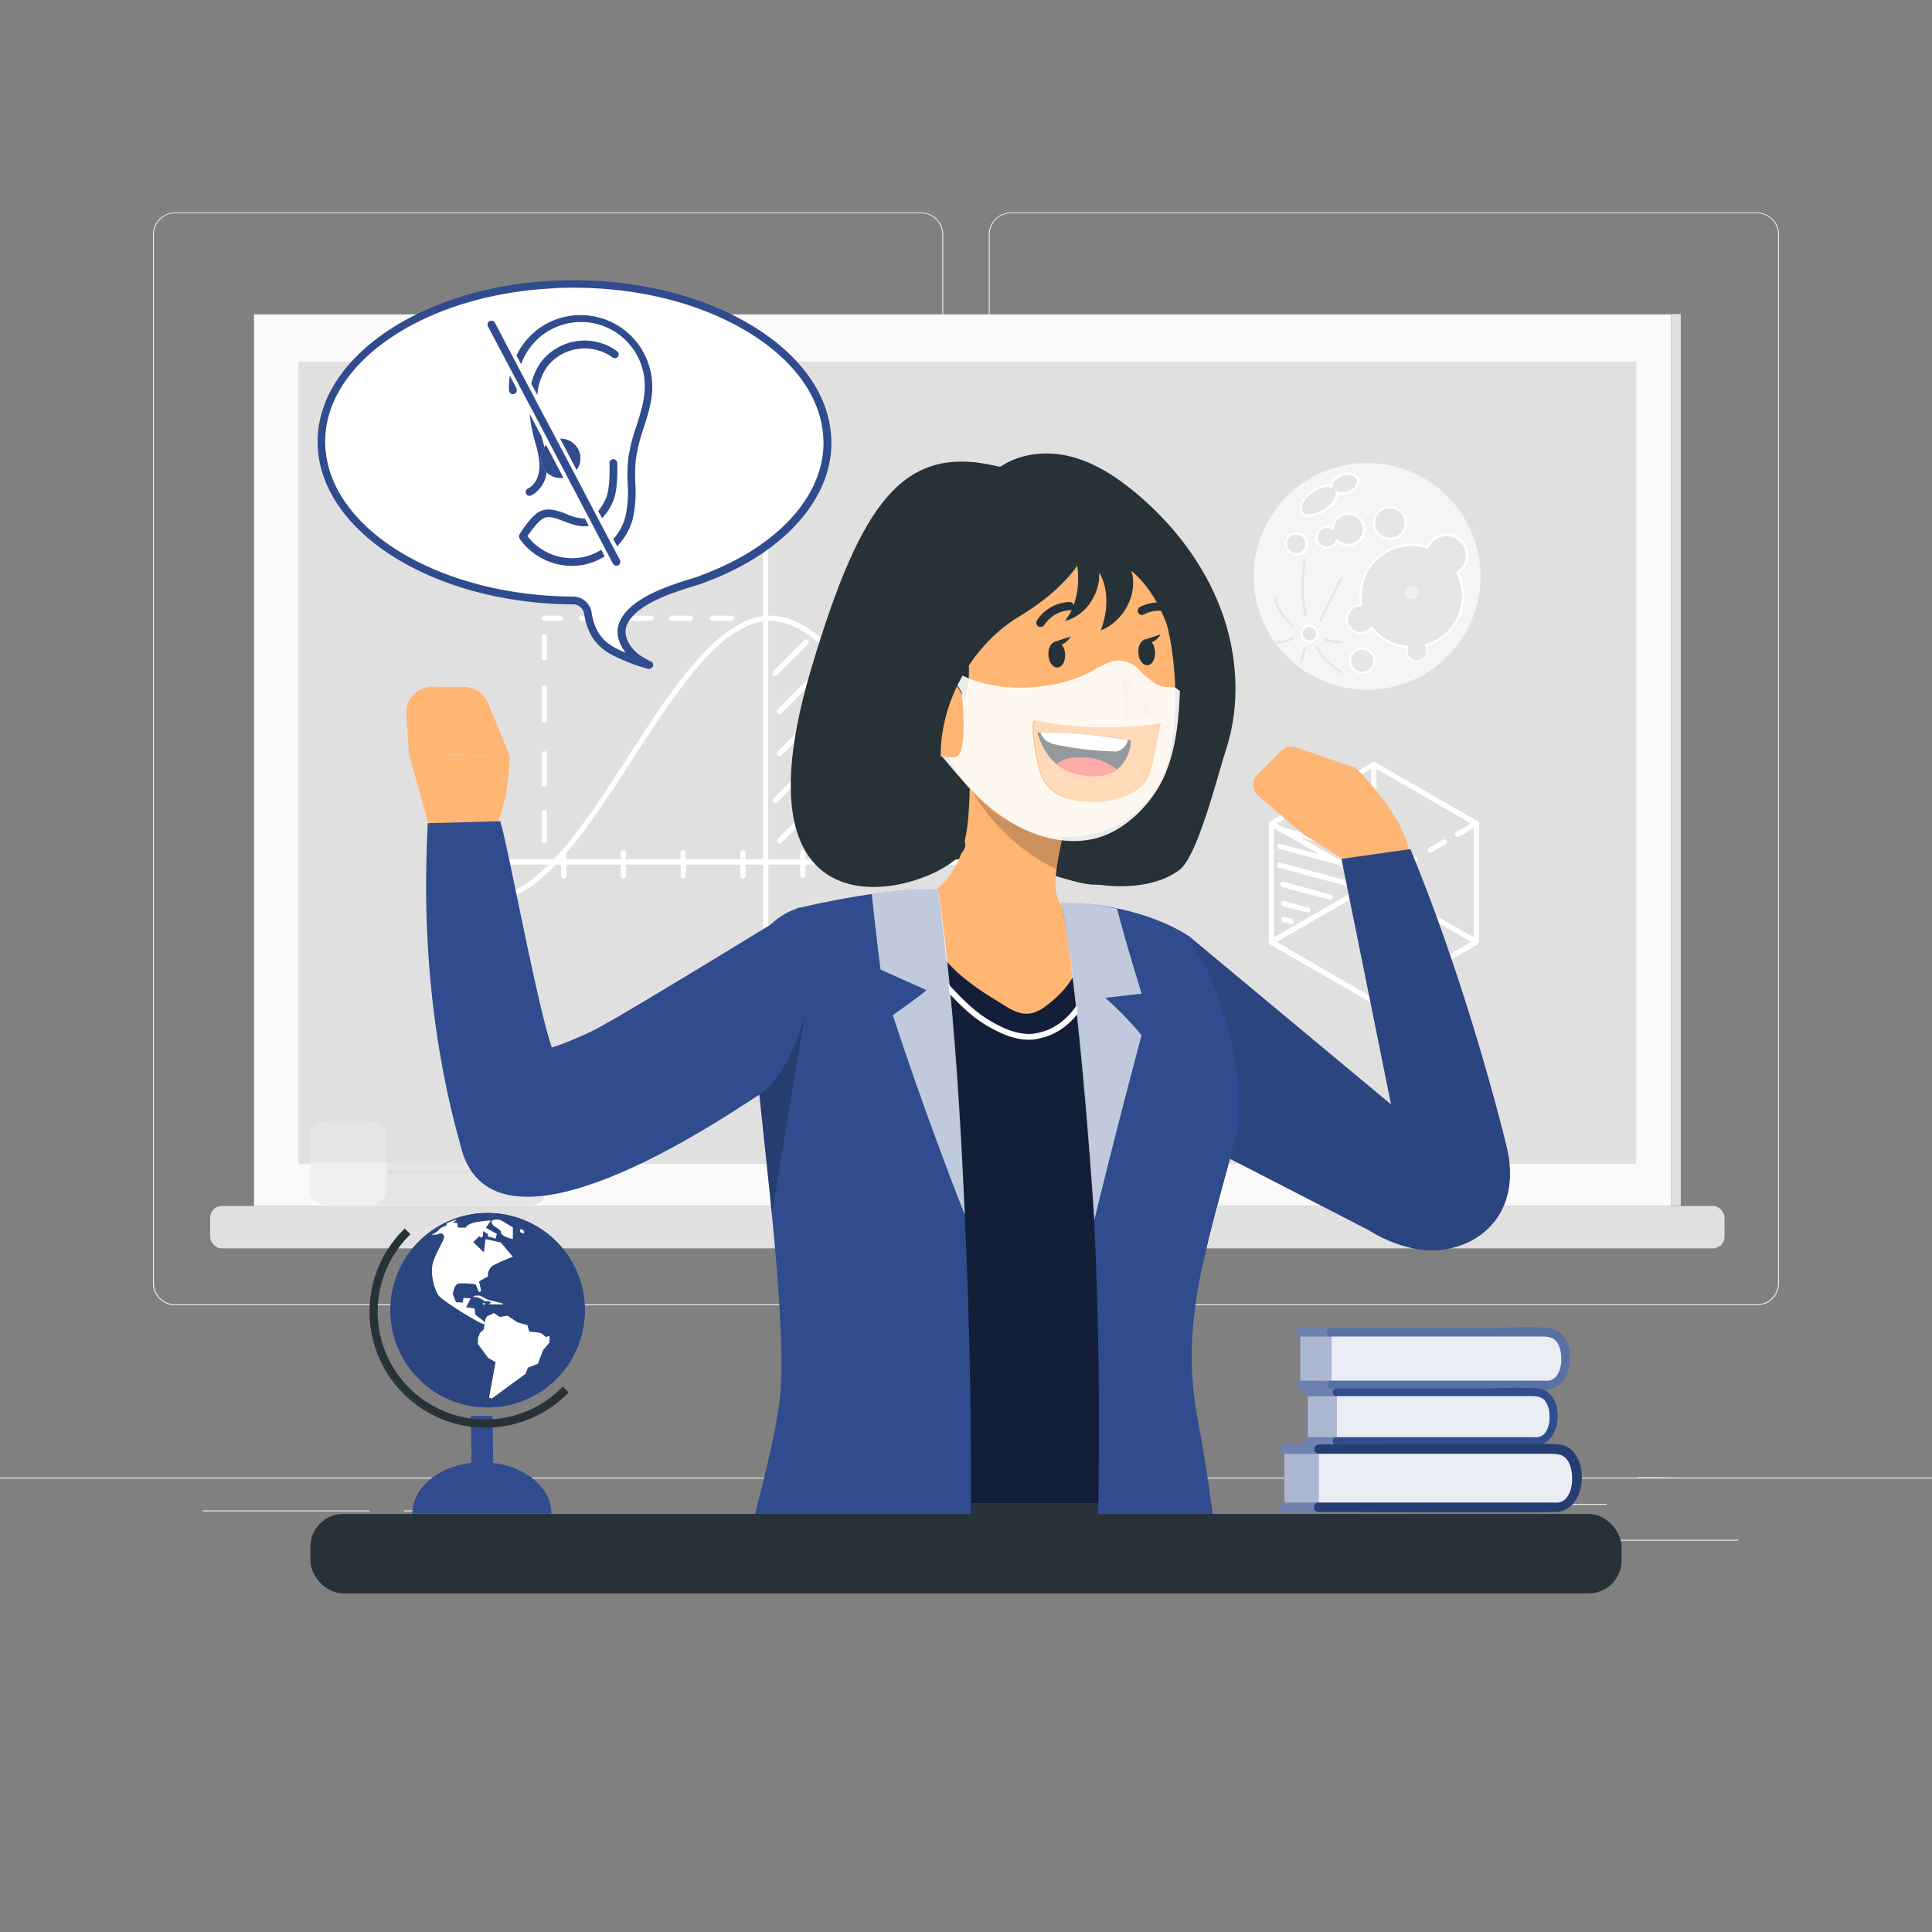 <svg xmlns="http://www.w3.org/2000/svg" viewBox="0 0 500 500"><rect x="0" y="0" width="500" height="500" fill="#808080" stroke="none"/><g id="freepik--background-complete--inject-1"><path d="M238.4,337.8H45.3a5.71,5.71,0,0,1-5.71-5.71V60.66A5.71,5.71,0,0,1,45.3,55H238.4a5.71,5.71,0,0,1,5.71,5.71V332.09A5.71,5.71,0,0,1,238.4,337.8ZM45.3,55.2a5.47,5.47,0,0,0-5.46,5.46V332.09a5.47,5.47,0,0,0,5.46,5.46H238.4a5.47,5.47,0,0,0,5.46-5.46V60.66a5.47,5.47,0,0,0-5.46-5.46Z" style="fill:#ebebeb"></path><path d="M454.7,337.8H261.6a5.71,5.71,0,0,1-5.71-5.71V60.66A5.71,5.71,0,0,1,261.6,55H454.7a5.71,5.71,0,0,1,5.71,5.71V332.09A5.71,5.71,0,0,1,454.7,337.8ZM261.6,55.2a5.47,5.47,0,0,0-5.46,5.46V332.09a5.47,5.47,0,0,0,5.46,5.46H454.7a5.47,5.47,0,0,0,5.46-5.46V60.66a5.47,5.47,0,0,0-5.46-5.46Z" style="fill:#ebebeb"></path><rect x="416.78" y="398.49" width="33.12" height="0.25" style="fill:#ebebeb"></rect><rect x="322.53" y="401.21" width="8.69" height="0.25" style="fill:#ebebeb"></rect><rect x="396.59" y="389.21" width="19.19" height="0.25" style="fill:#ebebeb"></rect><rect x="52.46" y="390.89" width="43.19" height="0.25" style="fill:#ebebeb"></rect><rect x="104.56" y="390.89" width="6.33" height="0.25" style="fill:#ebebeb"></rect><rect x="131.47" y="395.11" width="93.68" height="0.25" style="fill:#ebebeb"></rect><rect y="382.4" width="500" height="0.25" style="fill:#ebebeb"></rect><path d="M435.78,382.26h2.32v0Z" style="fill:#f5f5f5"></path><path d="M423.69,382.29l12.09,0c-4,.05-8.22.16-12.09.18Z" style="fill:#f5f5f5"></path><rect x="54.4" y="312.11" width="391.91" height="10.97" rx="2.98" style="fill:#e0e0e0"></rect><rect x="432.56" y="81.27" width="2.42" height="230.75" style="fill:#e0e0e0"></rect><rect x="75.53" y="91.38" width="1.99" height="207.64" style="fill:#e0e0e0"></rect><rect x="65.74" y="81.36" width="366.78" height="230.75" style="fill:#fafafa"></rect><rect x="77.24" y="93.58" width="346.24" height="207.64" style="fill:#e0e0e0"></rect><path d="M271.87,231.88c-5.18,0-10.24-3.16-15.21-8.12h15.21a.68.68,0,0,0,0-1.36H255.33l-.5-.54v-1.23a.67.67,0,0,0-.68-.68.68.68,0,0,0-.64.44c-5.9-6.76-11.67-15.69-17.35-24.48-11.62-18-23.65-36.58-36.85-36.58l-.5,0V130l4.31,6.62a.68.68,0,0,0,.57.31.7.7,0,0,0,.37-.11.68.68,0,0,0,.2-.95l-5.56-8.55a.7.7,0,0,0-1.14,0L192,135.84a.68.68,0,0,0,.2.95.7.7,0,0,0,1-.2l4.3-6.62v29.49c-12.47,1.64-23.91,19.32-35,36.45-6.26,9.69-12.63,19.54-19.17,26.49H131.07v-1.77a.69.69,0,0,0-1.37,0v1.77h-5.3a.68.68,0,1,0,0,1.36h5.3v2.81a.69.69,0,1,0,1.37,0v-2.81H142c-5,5-10,8.12-15.21,8.12a.67.67,0,0,0-.68.68.68.68,0,0,0,.68.69c5.91,0,11.59-3.75,17.1-9.49h1.31v2.81a.69.69,0,1,0,1.37,0v-2.81h14.1v2.81a.69.69,0,1,0,1.37,0v-2.81h14.1v2.81a.69.69,0,1,0,1.37,0v-2.81h14.1v2.81a.69.69,0,1,0,1.37,0v-2.81h4.5V240.3a.68.68,0,0,0,1.36,0V223.76h8.25v2.81a.68.68,0,1,0,1.36,0v-2.81h14.11v2.81a.68.68,0,1,0,1.36,0v-2.81H238v2.81a.68.68,0,1,0,1.36,0v-2.81h14.11v2.81a.68.68,0,1,0,1.36,0v-2.73c5.49,5.7,11.15,9.41,17,9.41a.69.69,0,0,0,.68-.69A.68.68,0,0,0,271.87,231.88ZM145.14,222.4l0,0v0Zm47.81,0v-1.77a.69.69,0,0,0-1.37,0v1.77h-14.1v-1.77a.69.69,0,0,0-1.37,0v1.77H162v-1.77a.69.69,0,0,0-1.37,0v1.77h-14.1v-1.59c5.84-6.78,11.5-15.54,17.07-24.15,10.86-16.8,22.07-34.13,33.84-35.82V222.4Zm46.41,0v-1.77a.68.68,0,0,0-1.36,0v1.77H223.89v-1.77a.65.65,0,0,0-.3-.55.8.8,0,0,0,.37-.18l12.25-12.26a.68.68,0,1,0-1-1L223,218.93a.68.68,0,0,0,0,1,1.05,1.05,0,0,0,.11.07.66.66,0,0,0-.57.66v1.77H208.42v-1.77a.68.68,0,0,0-1.36,0v1.77h-8.25V160.72l.5,0c12.46,0,24.28,18.29,35.71,36,6,9.29,12.12,18.74,18.45,25.71v0Z" style="fill:#fff"></path><path d="M173.8,160.69h4.92a.68.68,0,0,0,0-1.36H173.8a.68.68,0,1,0,0,1.36Z" style="fill:#fff"></path><path d="M184.36,160.69h4.91a.68.68,0,1,0,0-1.36h-4.91a.68.68,0,1,0,0,1.36Z" style="fill:#fff"></path><path d="M163,160.69h5.51a.68.68,0,0,0,0-1.36H163a.68.68,0,1,0,0,1.36Z" style="fill:#fff"></path><path d="M150.52,160.69H157a.68.68,0,0,0,0-1.36h-6.49a.68.68,0,1,0,0,1.36Z" style="fill:#fff"></path><path d="M140.86,160.69H145a.68.68,0,0,0,0-1.36h-4.17a.68.68,0,1,0,0,1.36Z" style="fill:#fff"></path><path d="M140.86,170.9a.68.68,0,0,0,.69-.68v-5.47a.69.69,0,0,0-1.37,0v5.47A.68.68,0,0,0,140.86,170.9Z" style="fill:#fff"></path><path d="M140.86,187a.69.69,0,0,0,.69-.69V178a.69.69,0,0,0-1.37,0v8.34A.69.69,0,0,0,140.86,187Z" style="fill:#fff"></path><path d="M140.86,203.61a.68.68,0,0,0,.69-.68V195a.69.69,0,0,0-1.37,0v7.94A.68.68,0,0,0,140.86,203.61Z" style="fill:#fff"></path><path d="M140.86,218.27a.68.68,0,0,0,.69-.68V210.2a.69.69,0,0,0-1.37,0v7.39A.68.68,0,0,0,140.86,218.27Z" style="fill:#fff"></path><path d="M228.18,191.16a.67.67,0,0,0-1,0l-25.95,26a.67.67,0,0,0,0,1,.63.63,0,0,0,.48.2.65.65,0,0,0,.48-.2l26-25.95A.67.67,0,0,0,228.18,191.16Z" style="fill:#fff"></path><path d="M222.78,186a.68.68,0,0,0,0-1,.7.7,0,0,0-1,0l-21.67,21.67a.7.7,0,0,0,0,1,.71.71,0,0,0,.49.2.69.69,0,0,0,.48-.2Z" style="fill:#fff"></path><path d="M201.27,195.47a.63.63,0,0,0,.48.2.65.65,0,0,0,.48-.2L219.5,178.2a.68.68,0,0,0-1-1l-17.27,17.27A.67.67,0,0,0,201.27,195.47Z" style="fill:#fff"></path><path d="M201.27,184.64a.67.67,0,0,0,.48.2.69.69,0,0,0,.48-.2l12.29-12.29a.68.68,0,1,0-1-1l-12.29,12.29A.68.68,0,0,0,201.27,184.64Z" style="fill:#fff"></path><path d="M200.63,174.92a.69.69,0,0,0,.48-.2l8-8a.69.69,0,0,0-1-1l-8,8a.7.7,0,0,0,0,1A.71.71,0,0,0,200.63,174.92Z" style="fill:#fff"></path><path d="M231.46,199.14l-21.15,21.15a.68.68,0,0,0,0,1,.69.69,0,0,0,.48.2.71.71,0,0,0,.49-.2l21.14-21.15a.68.68,0,0,0,0-1A.67.67,0,0,0,231.46,199.14Z" style="fill:#fff"></path><path d="M241.26,212.85a.67.67,0,0,0-1,0l-7.3,7.3a.67.67,0,0,0,0,1,.69.69,0,0,0,.48.2.67.67,0,0,0,.48-.2l7.3-7.3A.67.67,0,0,0,241.26,212.85Z" style="fill:#fff"></path><path d="M382.43,244.36a.68.68,0,0,0,.34-.59V213.13s0,0,0,0a.84.84,0,0,0-.08-.31.72.72,0,0,0-.23-.23s0,0,0,0l-26.54-15.32a.71.71,0,0,0-.69,0l-26.53,15.33a.68.68,0,0,0-.34.59v30.64a.56.56,0,0,0,.09.34.6.6,0,0,0,.25.25l26.53,15.32h0a.55.55,0,0,0,.31.08h.11l.14,0,.09,0h0Zm-52.05-.58,24.49-14.14v3.62a.64.64,0,0,0,.09.34.67.67,0,0,0,.59.34.69.69,0,0,0,.69-.68v-3.62l16.31,9.41,8.19,4.72-24.49,14.15V254a.67.67,0,0,0-.68-.68.68.68,0,0,0-.69.68v3.93l-7.7-4.45Zm-.69-24.27v-5.19l1.19.69a.65.65,0,0,0,.41.31l.25.07,9.84,5.68-10-2.69a.68.68,0,0,0-.83.49.72.72,0,0,0,.06.52.67.67,0,0,0,.42.31l14.95,4,8.23,4.75L329.7,242.6Zm46.92-3.22a.67.67,0,0,0,.93.25l3.86-2.23v28.28l-24.49-14.13,2.51-1.46a.68.68,0,0,0-.68-1.18l-2.52,1.45V199l24.49,14.13-3.86,2.23A.68.68,0,0,0,376.61,216.29Zm-21.75-8.5v19.48l-3.82-2.2,1.53.41a.68.68,0,1,0,.35-1.32l-6.45-1.73-9.84-5.68,16.23,4.35a.68.68,0,1,0,.35-1.32l-21.15-5.66-1.69-1L354.86,199Z" style="fill:#fff"></path><path d="M366.79,222a.7.7,0,0,0-.93-.25l-4,2.32a.69.69,0,0,0-.25.94.7.7,0,0,0,.93.25l4-2.32A.69.69,0,0,0,366.79,222Z" style="fill:#fff"></path><path d="M369.84,219.41a.69.69,0,0,0-.25.94.7.7,0,0,0,.93.25l3.64-2.11a.68.68,0,1,0-.68-1.18Z" style="fill:#fff"></path><path d="M356.24,249.36v-3.91a.69.69,0,0,0-1.37,0v3.91a.75.75,0,0,0,.09.34.68.68,0,0,0,1.28-.34Z" style="fill:#fff"></path><path d="M356.24,241.38v-4.13a.69.69,0,0,0-1.37,0v4.12a.67.67,0,0,0,.09.34.69.69,0,0,0,1.28-.34Z" style="fill:#fff"></path><path d="M349.94,203.12a.67.67,0,0,0,.41.32l2.73.73a.68.68,0,0,0,.36-1.32l-2.74-.73a.68.68,0,0,0-.83.49A.65.65,0,0,0,349.94,203.12Z" style="fill:#fff"></path><path d="M334.32,237.78l-1.86-.5a.7.7,0,0,0-.84.49.78.78,0,0,0,.07.52.7.7,0,0,0,.42.31l1.86.5a.68.68,0,1,0,.35-1.32Z" style="fill:#fff"></path><path d="M345.22,205.46a.71.71,0,0,0,.07.52.69.69,0,0,0,.42.32l6.23,1.67a.68.68,0,1,0,.36-1.32L346.06,205A.69.69,0,0,0,345.22,205.46Z" style="fill:#fff"></path><path d="M339.13,235.7a.67.67,0,0,0-.48-.83l-6.24-1.67a.69.69,0,0,0-.84.48.77.77,0,0,0,.07.52.72.72,0,0,0,.42.32l6.23,1.67A.69.69,0,0,0,339.13,235.7Z" style="fill:#fff"></path><path d="M340.5,208.19a.77.77,0,0,0,.07.52.72.72,0,0,0,.42.32l11.61,3.1a.68.68,0,0,0,.84-.48.7.7,0,0,0-.49-.84l-11.61-3.1A.68.68,0,0,0,340.5,208.19Z" style="fill:#fff"></path><path d="M335.23,211.24a.65.65,0,0,0,.07.51.66.66,0,0,0,.41.32l17.2,4.61a.69.69,0,0,0,.84-.49.68.68,0,0,0-.48-.83l-17.2-4.61A.69.69,0,0,0,335.23,211.24Z" style="fill:#fff"></path><path d="M344.91,232.36a.67.67,0,0,0-.48-.83l-12.24-3.28a.68.68,0,0,0-.84.48.67.67,0,0,0,.07.52.7.7,0,0,0,.41.32l12.25,3.27A.67.67,0,0,0,344.91,232.36Z" style="fill:#fff"></path><path d="M350.53,229.12a.68.68,0,0,0-.48-.84l-18.68-5a.68.68,0,0,0-.83.48.69.69,0,0,0,.48.84l18.67,5A.68.68,0,0,0,350.53,229.12Z" style="fill:#fff"></path><circle cx="355.98" cy="150.19" r="28.58" style="fill:#e0e0e0"></circle><path d="M324.46,149.16a29.34,29.34,0,1,0,29.34-29.33A29.35,29.35,0,0,0,324.46,149.16Zm24.44-21.73a4.17,4.17,0,0,1-3-.06c.46,2-1.55,3.86-3.45,4.9-2.46,1.34-5.23,1.89-5.76-.3-.32-1.33.67-3.2,3.18-4.91,1.36-.92,3.54-1.61,4.89-1.08-.21-1.22.9-2.58,2.6-3.15s3.64-.06,4.06,1.21S350.72,126.83,348.9,127.43Zm14.25,10.09a4.08,4.08,0,1,1-1.28-5.63A4.07,4.07,0,0,1,363.15,137.52ZM349.43,171a3.13,3.13,0,1,1,3.13,3.13A3.13,3.13,0,0,1,349.43,171Zm-.83-10.76a3.59,3.59,0,0,1,3.59-3.59h.15a13.26,13.26,0,0,1,17.15-15,5.32,5.32,0,1,1,7.69,6.59A13.25,13.25,0,0,1,369,167a2.75,2.75,0,0,1,.37,1.37,2.72,2.72,0,0,1-5.43,0,2.82,2.82,0,0,1,.16-.92,13.27,13.27,0,0,1-9.14-5,3.6,3.6,0,0,1-6.39-2.26Zm-7.88-20.91a2.68,2.68,0,0,1,4.17-2.46,4.08,4.08,0,1,1,1.09,3,2.69,2.69,0,0,1-5.26-.52ZM336.84,164a2,2,0,1,1,2,2A2,2,0,0,1,336.84,164Zm-4-22.94a2.69,2.69,0,1,1,2.9,2.44A2.68,2.68,0,0,1,332.88,141Z" style="fill:#f5f5f5"></path><path d="M336.84,164a2,2,0,1,0,2-2A2,2,0,0,0,336.84,164Z" style="fill:#e6e6e6"></path><path d="M336.54,164a2.33,2.33,0,1,1,2.33,2.33A2.33,2.33,0,0,1,336.54,164Zm.59,0a1.74,1.74,0,1,0,1.74-1.74A1.74,1.74,0,0,0,337.13,164Z" style="fill:#fff"></path><path d="M349.43,171a3.13,3.13,0,1,0,3.13-3.13A3.13,3.13,0,0,0,349.43,171Z" style="fill:#e6e6e6"></path><path d="M349.13,171a3.43,3.43,0,1,1,3.43,3.42A3.44,3.44,0,0,1,349.13,171Zm.59,0a2.84,2.84,0,1,0,2.84-2.84A2.84,2.84,0,0,0,349.72,171Z" style="fill:#fff"></path><path d="M357.53,138.8a4.08,4.08,0,1,0-1.29-5.62A4.07,4.07,0,0,0,357.53,138.8Z" style="fill:#e6e6e6"></path><path d="M357.37,139.05a4.37,4.37,0,0,1-1.38-6,4.38,4.38,0,1,1,4.68,6.59,4,4,0,0,1-1,.12A4.32,4.32,0,0,1,357.37,139.05Zm-.88-5.72a3.77,3.77,0,0,0,1.19,5.22h0a3.79,3.79,0,1,0-1.19-5.22Z" style="fill:#fff"></path><path d="M340.72,139.31a2.69,2.69,0,0,0,5.26.52,4.08,4.08,0,1,0-1.09-3,2.68,2.68,0,0,0-4.17,2.46Z" style="fill:#e6e6e6"></path><path d="M341.47,141.37a3,3,0,0,1-1.05-2,3,3,0,0,1,2.72-3.23,3.08,3.08,0,0,1,1.5.26,4.38,4.38,0,1,1,4.7,5,4.33,4.33,0,0,1-3.25-1.05,3,3,0,0,1-2.44,1.7h-.27A3,3,0,0,1,341.47,141.37Zm4.72-1.75a3.78,3.78,0,1,0,5.21-5.47,3.7,3.7,0,0,0-2.76-.88,3.8,3.8,0,0,0-3.46,3.59.27.27,0,0,1-.16.25.3.3,0,0,1-.3,0,2.39,2.39,0,0,0-3.71,2.2h0a2.41,2.41,0,0,0,.84,1.62,2.32,2.32,0,0,0,1.75.55,2.39,2.39,0,0,0,2.09-1.72.3.3,0,0,1,.22-.2H346A.27.27,0,0,1,346.19,139.62Z" style="fill:#fff"></path><path d="M332.88,141a2.69,2.69,0,1,0,2.44-2.91A2.69,2.69,0,0,0,332.88,141Z" style="fill:#e6e6e6"></path><path d="M332.58,141h0a3,3,0,1,1,3.23,2.72h-.25A3,3,0,0,1,332.58,141Zm2.77-2.64a2.38,2.38,0,1,0,.2,0ZM332.87,141h0Z" style="fill:#fff"></path><path d="M338,159.74l.09,0a.29.29,0,0,0,.18-.37c-1.63-4.8-.35-14.43-.34-14.52a.29.29,0,1,0-.58-.08c-.06.4-1.31,9.86.37,14.79A.29.29,0,0,0,338,159.74Z" style="fill:#e6e6e6"></path><path d="M334.69,162.4a.3.3,0,0,0,.24-.12.29.29,0,0,0-.06-.41,13.75,13.75,0,0,1-4.64-7.05.29.29,0,0,0-.37-.2.3.3,0,0,0-.19.37,14.26,14.26,0,0,0,4.84,7.35A.32.32,0,0,0,334.69,162.4Z" style="fill:#e6e6e6"></path><path d="M347.28,166.53a.3.3,0,0,0,.3-.28.3.3,0,0,0-.29-.31,16.43,16.43,0,0,1-4.19-.7.29.29,0,0,0-.37.2.29.29,0,0,0,.2.37,17.41,17.41,0,0,0,4.34.72Z" style="fill:#e6e6e6"></path><path d="M336.73,171.64a.29.29,0,0,0,.28-.22l1-3.68a.3.3,0,0,0-.57-.16l-1,3.69a.3.3,0,0,0,.21.36Z" style="fill:#e6e6e6"></path><path d="M330.43,166.57h0a11.38,11.38,0,0,0,4.33-1.15.3.3,0,0,0-.27-.53,10.61,10.61,0,0,1-4.1,1.09.29.29,0,0,0-.27.32A.29.29,0,0,0,330.43,166.57Z" style="fill:#e6e6e6"></path><path d="M341.65,161a.28.28,0,0,0,.26-.17c1.16-2.48,5.45-10.95,5.49-11a.29.29,0,0,0-.13-.4.31.31,0,0,0-.4.13c0,.09-4.33,8.56-5.49,11.05a.3.3,0,0,0,.14.4Z" style="fill:#e6e6e6"></path><path d="M347.22,174.33a.3.3,0,0,0,.26-.16.29.29,0,0,0-.11-.4,17.83,17.83,0,0,1-6.42-6.49.29.29,0,1,0-.51.29,18.38,18.38,0,0,0,6.64,6.72A.33.33,0,0,0,347.22,174.33Z" style="fill:#e6e6e6"></path><path d="M348.6,160.22a3.6,3.6,0,0,0,6.39,2.26,13.27,13.27,0,0,0,9.14,5,2.82,2.82,0,0,0-.16.92,2.72,2.72,0,0,0,5.43,0A2.75,2.75,0,0,0,369,167a13.25,13.25,0,0,0,8.15-18.74,5.32,5.32,0,1,0-7.69-6.59,13.26,13.26,0,0,0-17.15,15h-.15A3.59,3.59,0,0,0,348.6,160.22Zm0,0a3.6,3.6,0,0,0,6.39,2.26,13.27,13.27,0,0,0,9.14,5,2.82,2.82,0,0,0-.16.92,2.72,2.72,0,0,0,5.43,0A2.75,2.75,0,0,0,369,167a13.25,13.25,0,0,0,8.15-18.74,5.32,5.32,0,1,0-7.69-6.59,13.26,13.26,0,0,0-17.15,15h-.15A3.59,3.59,0,0,0,348.6,160.22Z" style="fill:#e6e6e6"></path><path d="M336.7,132c.53,2.19,3.3,1.64,5.76.3,1.9-1,3.91-2.86,3.45-4.9a4.17,4.17,0,0,0,3,.06c1.82-.6,3-2.12,2.53-3.39s-2.24-1.81-4.06-1.21-2.81,1.93-2.6,3.15c-1.35-.53-3.53.16-4.89,1.08C337.37,128.77,336.38,130.64,336.7,132Z" style="fill:#e6e6e6"></path><path d="M337.59,133.52a2.07,2.07,0,0,1-1.18-1.48h0c-.38-1.57.89-3.57,3.31-5.22a6.92,6.92,0,0,1,4.73-1.24,3.8,3.8,0,0,1,2.83-3,4.58,4.58,0,0,1,2.73-.1,2.42,2.42,0,0,1,1.71,1.5c.47,1.42-.76,3.11-2.73,3.76a4.63,4.63,0,0,1-2.72.11c.13,2.42-2.73,4.2-3.67,4.71a9.15,9.15,0,0,1-3.85,1.21A2.79,2.79,0,0,1,337.59,133.52ZM346,127.1a3.78,3.78,0,0,0,2.76.05c1.67-.55,2.72-1.91,2.35-3a1.81,1.81,0,0,0-1.31-1.11,4.06,4.06,0,0,0-2.38.09c-1.52.51-2.58,1.74-2.4,2.82a.28.28,0,0,1-.1.27.3.3,0,0,1-.3,0c-1.21-.47-3.3.17-4.61,1.06-2.64,1.8-3.31,3.55-3.06,4.59h0a1.46,1.46,0,0,0,.84,1.08c.94.42,2.62.05,4.49-1,.91-.5,3.82-2.29,3.31-4.58a.27.27,0,0,1,.1-.29.31.31,0,0,1,.18-.07A.28.28,0,0,1,346,127.1ZM336.69,132h0Z" style="fill:#fff"></path><path d="M363.67,168.36a2.84,2.84,0,0,1,.08-.66,13.65,13.65,0,0,1-5.58-2,13.13,13.13,0,0,1-3.19-2.79,3.89,3.89,0,1,1-3-6.59,13.55,13.55,0,0,1,17.33-15,5.62,5.62,0,1,1,8.24,7,13.55,13.55,0,0,1-8.11,18.82,3,3,0,1,1-5.78,1.19Zm5.1-1.22-.19-.33.36-.11a12.94,12.94,0,0,0,9.38-12.46,13.13,13.13,0,0,0-1.4-5.86l-.12-.24L377,148a5,5,0,1,0-7.27-6.23l-.11.25-.26-.08a13,13,0,0,0-17,12.3,13.22,13.22,0,0,0,.21,2.34l.07.35h-.51a3.3,3.3,0,1,0,2.57,5.36L355,162l.23.29a12.57,12.57,0,0,0,3.27,2.93,13.08,13.08,0,0,0,5.67,1.93l.37,0-.12.35a2.28,2.28,0,0,0-.14.82,2.42,2.42,0,1,0,4.83,0A2.35,2.35,0,0,0,368.77,167.14Z" style="fill:#fff"></path><path d="M364.39,154.87a1.71,1.71,0,0,1,.6-3.11,1.71,1.71,0,0,1,1.28.25,1.65,1.65,0,0,1,.74,1.08,1.67,1.67,0,0,1-.24,1.29,1.73,1.73,0,0,1-1.09.74,2.2,2.2,0,0,1-.36,0A1.65,1.65,0,0,1,364.39,154.87Z" style="fill:#f0f0f0"></path><path d="M275.86,218.49a.71.71,0,0,1-.31.43,1.21,1.21,0,0,1-.5.18.63.63,0,0,1-.42-.12,1.57,1.57,0,0,1-.31-.32,1.91,1.91,0,0,1-.28-.4,3.43,3.43,0,0,1-.19-.44c-.19-.47-.4-.94-.61-1.4s-.41-.93-.59-1.4a6.78,6.78,0,0,0-.8,1.07c-.23.37-.45.75-.67,1.14a3.94,3.94,0,0,1-.26.55,3.94,3.94,0,0,0-.26.55,1.07,1.07,0,0,0-.13.21l-.14.22a1.08,1.08,0,0,1-.16.2.53.53,0,0,1-.21.11.74.74,0,0,1-.39-.14,1,1,0,0,1-.29-.29,1.18,1.18,0,0,1-.16-.38,1.44,1.44,0,0,1,.06-.82,2.53,2.53,0,0,1,.18-.37,3.48,3.48,0,0,1,.22-.36c.08-.12.16-.23.23-.35l.6-.78.59-.78.41-.65c.13-.21.26-.43.38-.66-.17-.38-.34-.75-.53-1.12s-.35-.75-.51-1.13c-.07-.16-.13-.33-.2-.49s-.13-.33-.19-.49a4.37,4.37,0,0,1-.12-.52,2.33,2.33,0,0,1,0-.53.49.49,0,0,1,.08-.21.61.61,0,0,1,.17-.15.67.67,0,0,1,.21-.09.87.87,0,0,1,.22,0,1.48,1.48,0,0,1,.42,0,.47.47,0,0,1,.32.23,1.8,1.8,0,0,1,.17.34c.05.13.1.25.14.38.14.38.28.77.41,1.16s.26.77.4,1.16a5.24,5.24,0,0,0,.7-.87q.3-.47.57-1a4.25,4.25,0,0,1,.21-.43,4.25,4.25,0,0,0,.21-.43.66.66,0,0,0,.12-.17,1.74,1.74,0,0,1,.11-.18,1.12,1.12,0,0,1,.13-.16.52.52,0,0,1,.17-.12,1.11,1.11,0,0,1,.36.13,1.09,1.09,0,0,1,.29.23,1.12,1.12,0,0,1,.2.33,1,1,0,0,1,.07.38,3.9,3.9,0,0,1-.39,1,7.12,7.12,0,0,1-.6.94c-.23.3-.47.59-.72.88s-.49.57-.71.86c.2.33.39.67.56,1l.51,1c.15.32.3.64.45.94s.31.62.46.92a5.38,5.38,0,0,1,.24.55A1.59,1.59,0,0,1,275.86,218.49Z" style="fill:#fff"></path><path d="M209.21,118.34a1.61,1.61,0,0,1-.22.53c-.12.17-.22.34-.32.51l-.41.55-.39.55c-.32.47-.62.94-.92,1.43s-.56,1-.8,1.5a15.1,15.1,0,0,0-.65,1.56,13.25,13.25,0,0,0-.44,1.61L205,127a1.49,1.49,0,0,1-.15.4.65.65,0,0,1-.28.29.69.69,0,0,1-.39.08.46.46,0,0,1-.27-.08.41.41,0,0,1-.18-.19.82.82,0,0,1-.1-.26,1,1,0,0,1,0-.29c0-.26.06-.52.1-.78s.09-.52.15-.78.13-.52.21-.78a5.45,5.45,0,0,1,.3-.76,3.54,3.54,0,0,1-.49-.61,5,5,0,0,1-.34-.7,6.75,6.75,0,0,1-.25-.76c-.07-.26-.13-.52-.2-.78a14,14,0,0,1-.23-1.49,6.56,6.56,0,0,1,0-1.53l.06-.2a1.24,1.24,0,0,1,.1-.2.54.54,0,0,1,.15-.15.26.26,0,0,1,.19-.07.7.7,0,0,1,.32,0,.6.6,0,0,1,.25.13.58.58,0,0,1,.18.23.71.71,0,0,1,.09.28c0,.23,0,.46.07.69s.05.46.06.69.09.51.14.75.11.49.18.74a5.77,5.77,0,0,0,.22.74,6.51,6.51,0,0,0,.33.71c.28-.58.58-1.15.91-1.69s.65-1.1,1-1.65c.13-.24.27-.47.41-.7l.44-.69a.53.53,0,0,1,.24-.23.59.59,0,0,1,.32-.06.66.66,0,0,1,.32.13.88.88,0,0,1,.22.25,1.33,1.33,0,0,1,.12.32A1.45,1.45,0,0,1,209.21,118.34Z" style="fill:#fff"></path><path d="M141,301v7.59a3.12,3.12,0,0,1-3,3.24H84.68a2.11,2.11,0,0,1-2-2.19v-6.45a2.11,2.11,0,0,1,2-2.19Z" style="fill:#e6e6e6"></path><path d="M82.67,299.66v-8.24a1.24,1.24,0,0,1,1.19-1.29h52a5.44,5.44,0,0,1,5.2,5.64v3.89a1.25,1.25,0,0,1-1.19,1.29h-56A1.24,1.24,0,0,1,82.67,299.66Z" style="fill:#e0e0e0"></path><path d="M100,301v6.48a4.19,4.19,0,0,1-4,4.35H84.12a4.19,4.19,0,0,1-4-4.35V301Z" style="fill:#f0f0f0"></path><path d="M80.12,301v-6.47a4.19,4.19,0,0,1,4-4.35H96a4.19,4.19,0,0,1,4,4.35V301Z" style="fill:#e6e6e6"></path><rect x="100.4" y="302.71" width="40.61" height="0.92" style="fill:#e0e0e0"></rect></g><g id="freepik--Character--inject-1"><path d="M201.19,266.88c2.49,32.74,6,73.41,4.25,103.17l-.25,19h95.57s-.95-31.38,2.27-39.73c3.44-8.92,6.3-16.92,8.68-24.16,2.2-9.8,5.26-20.13,8.35-32,2.93-16.32-5.72-41.08-11-47.39a31.06,31.06,0,0,0-8.93-3.86c-3.17-.82-6.5-1.62-9.84-2.38-2.47-.57-5-1.1-7.41-1.49q-5-.85-10.11-1.58a311.75,311.75,0,0,0-33.29-2.8c-2.15-.12-4.3-.19-6.42-.23l-.53.07A31,31,0,0,0,201.1,264C201.09,265,201.11,265.93,201.19,266.88Z" style="fill:#304C8E"></path><g style="opacity:0.6"><path d="M201.19,266.88c2.49,32.74,6,73.41,4.25,103.17l-.25,19h95.57s-.95-31.38,2.27-39.73c3.44-8.92,6.3-16.92,8.68-24.16,2.2-9.8,5.26-20.13,8.35-32,2.93-16.32-5.72-41.08-11-47.39a31.06,31.06,0,0,0-8.93-3.86c-3.17-.82-6.5-1.62-9.84-2.38-2.47-.57-5-1.1-7.41-1.49q-5-.85-10.11-1.58a311.75,311.75,0,0,0-33.29-2.8c-2.15-.12-4.3-.19-6.42-.23l-.53.07A31,31,0,0,0,201.1,264C201.09,265,201.11,265.93,201.19,266.88Z"></path></g><path d="M266.29,269.08c-4,0-7.65-1.79-10.45-3.39-5.32-3-9.62-7.89-13.78-12.58l-1-1.12,1.12-1,1,1.12c4.08,4.6,8.3,9.36,13.4,12.27,2.79,1.59,6.48,3.38,10.32,3.19a14.88,14.88,0,0,0,8.89-4.05c2.19-2,4.35-5.42,6.09-8.19l.1-.16-.09-.07.77-1,1.22.86-.73,1.16c-1.79,2.86-4,6.41-6.36,8.51a16.38,16.38,0,0,1-9.81,4.44Z" style="fill:#fff"></path><path d="M301.11,391.49c.5,3.49,1.53,10.58,2.95,20.39H218.79a51.4,51.4,0,0,1,5.37-20.39c.43-.83.88-1.64,1.37-2.43h75.23Z" style="fill:#263238"></path><path d="M284.26,389.06a1.11,1.11,0,0,0,0,.13c-.05.29-.18,1.07-.37,2.3-.56,3.48-1.68,10.57-3.17,20.39H195.34a70,70,0,0,1,11.06-20.39c.68-.84,1.37-1.65,2.09-2.43Z" style="fill:#263238"></path><path d="M237.88,226.07c16.09-11.25,40.06,5.6,48.16,2.52,1.62-9.82,3.35-20-2.15-28.3s-14.83-14.15-24.77-14.71-20.19,4.53-25.12,13.17S231,218.92,237.88,226.07Z" style="fill:#263238"></path><path d="M256,123.3c4.8-5.25,12.69-6.87,19.67-5.47s13.16,5.43,18.59,10c9.5,8,17.33,18.22,21.71,29.87s5.16,24.79,1.23,36.59c-1.89,5.67-7.16,27.15-11.89,30.79-7.43,5.72-21,5.15-29.63,1.57S265.18,201,259.81,193.33c-7-10-19.48-35.37-11.56-56.14C252,127.29,256,123.3,256,123.3Z" style="fill:#263238"></path><path d="M270.1,260.76c-4.44,3.11-7.55,1.2-12.08-1.76-27.27-16.17-15.9-28.64-15.9-28.64,6.81-5.43,8.55-13.19,8.81-25.48a6.9,6.9,0,0,1,.14-1,7.9,7.9,0,0,1,2.2-4.14,8,8,0,0,1,11.31,0l12.51,6.2,0,0c0,.19-.07.38-.11.57-1.23,6.52-2.37,11.53-3.08,15.51-.09.49-.17,1-.25,1.45a.08.08,0,0,0,0,.07c-.08.5-.14,1-.21,1.48-.74,5.5-.13,8.63,3.24,11.23C278.83,237.93,285.05,250.26,270.1,260.76Z" style="fill:#ffb573"></path><path d="M277.1,205.91v0a1.27,1.27,0,0,0-.09.59c-1.23,6.52-2.37,11.53-3.08,15.51a10.22,10.22,0,0,0-.25,1.45.08.08,0,0,0,0,.07,13.41,13.41,0,0,0-.1,1.54.6.6,0,0,1-.11-.06,51.42,51.42,0,0,1-22.37-21.2l0-.08a8,8,0,0,1,13.51-4.13Z" style="opacity:0.2;isolation:isolate"></path><path d="M238.94,163.6c2.56,22.67,3.15,32.32,15.07,43.69,17.93,17.07,44.72,9.64,49-13.23,3.77-20.56-1-54.19-23.43-62.67S236.39,140.89,238.94,163.6Z" style="fill:#ffb573"></path><path d="M247.25,163.43c4.8,1.9,6,23.34-5,23.46S231.49,157.22,247.25,163.43Z" style="fill:#263238"></path><path d="M233.23,184.07a18.63,18.63,0,0,0,8.69,11c5.58,3.1,9.68-1.51,9.22-7.57-.44-5.53-3.8-13.59-9.93-14.2S231.58,178.38,233.23,184.07Z" style="fill:#ffb573"></path><path d="M289.58,172.06a56.67,56.67,0,0,0,9.06,12.1,8.5,8.5,0,0,1-7,2.21Z" style="fill:#ed893e"></path><path d="M271.32,169.47c.09,1.84,1.1,3.32,2.33,3.28s2.08-1.57,2-3.41-1.1-3.35-2.32-3.28S271.23,167.6,271.32,169.47Z" style="fill:#263238"></path><path d="M294.61,168.88c.08,1.84,1.09,3.32,2.32,3.28s2.09-1.55,2-3.41-1.1-3.33-2.33-3.28S294.51,167,294.61,168.88Z" style="fill:#263238"></path><path d="M296.07,165.59l4.31-1.42S298.3,167.71,296.07,165.59Z" style="fill:#263238"></path><path d="M269.86,162.08a.82.82,0,0,0,.43-.35,8.28,8.28,0,0,1,6.54-3.79,1.06,1.06,0,0,0,1.11-1v0a1.11,1.11,0,0,0-1.07-1.13,10.28,10.28,0,0,0-8.49,4.75,1.1,1.1,0,0,0,.29,1.51A1.06,1.06,0,0,0,269.86,162.08Z" style="fill:#263238"></path><path d="M305.12,158.77l.09-.18a1.09,1.09,0,0,0-.48-1.46,10.47,10.47,0,0,0-9.79,0,1.14,1.14,0,0,0-.33,1.51,1.1,1.1,0,0,0,1.47.37,8.34,8.34,0,0,1,7.8,0A1.06,1.06,0,0,0,305.12,158.77Z" style="fill:#263238"></path><path d="M272.8,166.15l4.31-1.42S275,168.29,272.8,166.15Z" style="fill:#263238"></path><path d="M292.72,191.68s-6.35-1.78-24.27-2.1c1.89,6.15,5.65,11.18,14.85,11.27S292.72,191.68,292.72,191.68Z" style="fill:#263238"></path><path d="M279.19,196a15,15,0,0,1,9.92,3.12,9,9,0,0,1-5.81,1.72,14.83,14.83,0,0,1-9.89-3.12A8.92,8.92,0,0,1,279.19,196Z" style="fill:#ff5652"></path><path d="M291.9,191.49a4,4,0,0,1-2.9,3,83.08,83.08,0,0,1-15.8-1.81,4.9,4.9,0,0,1-3.95-3.06A132.07,132.07,0,0,1,291.9,191.49Z" style="fill:#fff"></path><g id="freepik--Masker--inject-1"><path d="M304.14,177.93c-2.44-.21-3.68.09-5.65-1.37a29.19,29.19,0,0,1-4-3.5,7.18,7.18,0,0,0-6.4-2,24.94,24.94,0,0,0-5.63,2.71c-10.91,5.94-32.74,6.85-41.48-5.72,1.55,2.49,5.4,6.63,7.92,11.17,0,0,1.9,16.71-1.84,16.76a14.45,14.45,0,0,1-3.27-.23c5.4,6.5,10.61,12.6,17.79,17s16.32,6.52,24.21,3.5c6.81-2.61,13-9.25,15.8-16s3.5-14.15,3.77-21.44Zm-5.63,18.85a17.3,17.3,0,0,1-1.88,5.38,10.76,10.76,0,0,1-4.62,3.53c-4.73,2.28-10.47,2.17-15.61,1.05a10.57,10.57,0,0,1-6.57-5.17c-1.46-2.48-3.51-14.85-2.12-15.18a91.45,91.45,0,0,0,32.74.8C299.73,190.37,299.23,193.6,298.51,196.78Zm5.63-18.85c-2.44-.21-3.68.09-5.65-1.37a29.19,29.19,0,0,1-4-3.5,7.18,7.18,0,0,0-6.4-2,24.94,24.94,0,0,0-5.63,2.71c-10.91,5.94-32.74,6.85-41.48-5.72,1.55,2.49,5.4,6.63,7.92,11.17,0,0,1.9,16.71-1.84,16.76a14.45,14.45,0,0,1-3.27-.23c5.4,6.5,10.61,12.6,17.79,17s16.32,6.52,24.21,3.5c6.81-2.61,13-9.25,15.8-16s3.5-14.15,3.77-21.44Zm-5.63,18.85a17.3,17.3,0,0,1-1.88,5.38,10.76,10.76,0,0,1-4.62,3.53c-4.73,2.28-10.47,2.17-15.61,1.05a10.57,10.57,0,0,1-6.57-5.17c-1.46-2.48-3.51-14.85-2.12-15.18a91.45,91.45,0,0,0,32.74.8C299.73,190.37,299.23,193.6,298.51,196.78Z" style="fill:#fff;opacity:0.9"></path><path d="M300.65,187.19a91.68,91.68,0,0,1-32.74-.8c-1.38.34.65,12.7,2.11,15.17a10.64,10.64,0,0,0,6.58,5.18c5.14,1.12,10.87,1.24,15.61-1a10.94,10.94,0,0,0,4.62-3.54,17.06,17.06,0,0,0,1.87-5.37C299.43,193.6,299.93,190.38,300.65,187.19Z" style="fill:#fff;opacity:0.5"></path></g><path d="M353.77,226.21l-16-10,13-17.56s13.58,13.06,14.21,23.57Z" style="fill:#ffb573"></path><path d="M325.47,200.38l6-6a3.84,3.84,0,0,1,4-.92l15.31,5.27-13.05,17.53-12-10.2A3.84,3.84,0,0,1,325.47,200.38Z" style="fill:#ffb573"></path><path d="M310.1,295.66l44.12,22.7a35,35,0,0,0,12.11,4.84c13.26,2.49,28.35-7,23.56-26.56C386.56,283,377.53,250,365,219.75l-17.83,2.54L360,285.82l-52.14-43.41Z" style="fill:#304C8E"></path><g style="opacity:0.1"><path d="M310.1,295.66l44.12,22.7a35,35,0,0,0,12.11,4.84c13.26,2.49,28.35-7,23.56-26.56C386.56,283,377.53,250,365,219.75l-17.83,2.54L360,285.82l-52.14-43.41Z"></path></g><path d="M251.27,389.06c0,.8,0,1.62,0,2.43q0,10-.25,20.39H190.29c1.18-6.82,10.81-38.06,11.76-52.45.87-15.55-1.74-40.44-4.17-63.24-1.94-18.34-3.78-35.34-3.58-45a17.31,17.31,0,0,1,13.26-16.4c.77-.18,1.61-.38,2.53-.58,4.13-.9,9.71-2,15.5-2.82l1.62-.23,1.83-.24,2.87-.33a89.49,89.49,0,0,1,10.64-.55h.25a.36.36,0,0,1,0,.1s0,.11,0,.18c.07.5.22,1.69.45,3.53.38,3.15,1,8.2,1.65,15,1.47,14.58,3.4,37.1,4.74,65.59C250.71,336.08,251.38,361.27,251.27,389.06Z" style="fill:#304C8E"></path><polyline points="196.52 283.27 199.77 314.39 208.56 261.12 196.52 283.27" style="opacity:0.2"></polyline><path d="M320.07,293.18c-.74,2.81-1.46,5.53-2.19,8.18-2.31,8.54-4.49,16.33-6.17,23.81-3.17,14.05-4.58,27-1.82,41.71,1.47,7.9,2.78,16.22,3.93,24.61.93,6.8,1.75,13.64,2.49,20.39H283.68q.33-10.58.51-20.39c0-.77,0-1.54.05-2.3v-.13c.51-29.89-.15-55.8-1.31-77.43-1.38-25.87-3.49-45.63-5.24-58.81-.73-5.58-1.41-10-1.93-13.16,0-.13,0-.24-.06-.36-.05-.3-.1-.59-.14-.86s-.07-.41-.1-.59c-.06-.35-.12-.69-.18-1q-.25-1.51-.42-2.37c-.05-.3-.1-.52-.13-.69a0,0,0,0,0,0,0l0-.18,0-.14,1.82.07.42,0,.42,0c12.07.69,23.1,4,30.51,8.85.39.26.81,2.84,1.26,3.38C314.34,252.1,323,276.86,320.07,293.18Z" style="fill:#304C8E"></path><path d="M242.8,230s4.5,26.76,6.88,84.38c-10.83-27.45-18.62-51.67-18.62-51.67s6.7-4.65,8.71-6.45l-11.88-5.34c-.5-3.31-2.3-19.57-2.3-19.57C238.85,229.49,242.8,230,242.8,230Z" style="fill:#fff;opacity:0.7;isolation:isolate"></path><path d="M274.66,233.44s4.15,18.4,8.56,82.29c5.15-21.44,12.22-47.81,12.22-47.81a83.8,83.8,0,0,0-9.41-9.68l9.41-1.08s-5-16.37-6.33-22C279.8,233.13,274.66,233.44,274.66,233.44Z" style="fill:#fff;opacity:0.7;isolation:isolate"></path><path d="M275.24,134.37c1.7,4.28,3.29,8.67,3.69,13.25s-.48,9.45-3.31,13.07c5.4-1.36,9.13-7,8.84-12.56,2.59,4.26,2.24,10.36.43,15,5.88-2.3,9.73-9.34,7.91-15.39,4.48,3.66,7.53,9.21,9.46,14.67,1.94-12.57-5.34-26-16.74-31.65a9.81,9.81,0,0,0-5.75-1.31C277.79,129.77,274.5,132.51,275.24,134.37Z" style="fill:#263238"></path><path d="M258.3,120.71c31.45,2.78,30.93,23.56,5.3,38.94-14.23,8.48-28.75,32.45-14,58.09,4.71,8.17-64.15,37.53-39.68-44.61C222.85,129.82,233.75,114.75,258.3,120.71Z" style="fill:#263238"></path><path d="M127,216.74c3.95-7.81,4.49-13.19,4.94-21l-26.16-.76,5.81,20.71Z" style="fill:#ffb573"></path><path d="M105.81,194.94l26.16.76-5.73-13.85a6.57,6.57,0,0,0-6-4.06l-8.45-.06a6.57,6.57,0,0,0-6.61,7Z" style="fill:#ffb573"></path><g style="opacity:0.1;isolation:isolate"><path d="M153.86,266.52a94.4,94.4,0,0,1-9.29,4c-1.43.54-5.54,1.55-5.14,1.65l4.61,1.17c-2.82-.95-12.7-55.6-14.6-60.81l-18.77.53c-.08,6.56-3,42.15,8.38,82.87,7.79,35.16,69.15-7.47,76.29-11.84,17-10.44,18.12-53.69,10.65-48.81C206,235.27,160.34,263.33,153.86,266.52Z" style="fill:#fff"></path></g><path d="M153.86,266.52a94.4,94.4,0,0,1-9.29,4c-1.43.54-5.54,1.55-5.14,1.65l4.61,1.17c-2.82-.95-12.7-55.6-14.6-60.81l-18.77.53c-.08,6.56-3,42.15,8.38,82.87,7.79,35.16,69.15-7.47,76.29-11.84,17-10.44,18.12-53.69,10.65-48.81C206,235.27,160.34,263.33,153.86,266.52Z" style="fill:#304C8E"></path></g><g id="freepik--speech-bubble--inject-1"><path d="M143.76,73.59c-33.76,1.48-60.5,19-60.6,40.57-.1,22.57,29.19,41.07,65.3,41.24a3.9,3.9,0,0,1,3.7,3.55c1.26,7.41,5.67,9.31,9.55,11l.55.24a39.41,39.41,0,0,0,5.7,1.93,20.94,20.94,0,0,1-2.63-1.43c-3.13-2.06-5.53-5.92-4.07-9.32,2.49-5.83,12.46-8.92,17.81-10.59a31.29,31.29,0,0,0,3-1c19.75-7.31,32-20.71,32.08-35,.1-22.58-29.18-41.09-65.28-41.25C147.13,73.49,145.43,73.52,143.76,73.59Z" style="fill:#fff"></path><path d="M168,173.1a.73.73,0,0,1-.25,0,39.93,39.93,0,0,1-5.85-2l-.55-.23c-3.91-1.69-8.78-3.78-10.14-11.73a2.9,2.9,0,0,0-2.71-2.72c-36.67-.17-66.41-19.12-66.3-42.25.1-21.8,27.14-40.05,61.55-41.55h0c1.71-.08,3.43-.11,5.13-.1,17.65.08,34.25,4.47,46.75,12.37,12.65,8,19.58,18.61,19.53,29.89-.07,14.72-12.61,28.49-32.73,35.94-.51.23-1.48.54-3,1-5.19,1.61-14.87,4.62-17.18,10-1.24,2.9.92,6.26,3.7,8.09a20,20,0,0,0,2.5,1.36,1,1,0,0,1-.42,1.91ZM143.8,74.59c-33.35,1.46-59.55,18.84-59.64,39.57-.1,22,28.75,40.08,64.31,40.24a4.86,4.86,0,0,1,4.67,4.38c1.17,6.8,5.05,8.55,8.83,10.18-1.86-2.32-2.8-5.27-1.63-8,2.68-6.26,12.93-9.44,18.43-11.15,1.21-.38,2.36-.73,2.86-1,19.39-7.18,31.43-20.24,31.49-34.1,0-10.57-6.56-20.58-18.6-28.19-12.19-7.7-28.41-12-45.69-12.06-1.67,0-3.36,0-5,.09Zm0-1h0Z" style="fill:#304C8E"></path><path d="M168.8,100.2c0,3.7-1.15,7.23-2.25,10.65a44.81,44.81,0,0,0-2,8.07,43.09,43.09,0,0,0-.13,6.23,31.64,31.64,0,0,1-.7,9.28,16.3,16.3,0,0,1-4,6.95l-1-1.88a14,14,0,0,0,3.09-5.6,29.8,29.8,0,0,0,.63-8.71,44.23,44.23,0,0,1,.15-6.5,45.06,45.06,0,0,1,2.12-8.45c1.09-3.43,2.13-6.66,2.15-10a16.49,16.49,0,0,0-32-6L133.66,92a18.64,18.64,0,0,1,6.75-7.62A18.54,18.54,0,0,1,168.8,100.2Z" style="fill:#304C8E"></path><path d="M133.74,101a1,1,0,0,1-.94,1,1,1,0,0,1-1.06-.94,17.44,17.44,0,0,1,.21-3.82l1.78,3.37C133.73,100.81,133.73,100.92,133.74,101Z" style="fill:#304C8E"></path><path d="M159.94,92.28a1,1,0,0,1-1.4.22,12.37,12.37,0,0,0-16.85,2.28,14.62,14.62,0,0,0-2.63,7.45l-1.55-2.93h0a15.55,15.55,0,0,1,2.57-5.69,14.23,14.23,0,0,1,19.64-2.71A1,1,0,0,1,159.94,92.28Z" style="fill:#304C8E"></path><path d="M141.47,122.23a7.71,7.71,0,0,1-4,6,1,1,0,0,1-.43.1,1,1,0,0,1-.43-1.9c2.18-1,3.1-3.83,3-6.15a23.74,23.74,0,0,0-1.06-5.63c-.22-.79-.43-1.59-.62-2.38a39.74,39.74,0,0,1-.84-5.14l3.09,5.89h0c.09.37.19.73.29,1.09.14.53.29,1,.42,1.59h0a5.12,5.12,0,0,0,.56,6.55Z" style="fill:#304C8E"></path><path d="M141.62,120.19a10.33,10.33,0,0,1-.15,2,5.12,5.12,0,0,1-.56-6.55A20.5,20.5,0,0,1,141.62,120.19Z" style="fill:#304C8E"></path><path d="M156.48,144a16.2,16.2,0,0,1-5.7,2.21,15.65,15.65,0,0,1-2.73.24,16.71,16.71,0,0,1-13.42-6.81,1,1,0,0,1-.15-.31h0a1,1,0,0,1,0-1.1c.28-.46,2.85-4.55,5.05-5.78s4.77-.32,7.15.6a11.91,11.91,0,0,0,4.69,1.16l1,1.88c-2.25.42-4.5-.44-6.39-1.17-2.13-.83-4-1.54-5.46-.72-1.28.72-3.08,3.19-4,4.56a14.55,14.55,0,0,0,14,5.49,13.84,13.84,0,0,0,5.11-2Z" style="fill:#304C8E"></path><path d="M158.65,129.77a14.2,14.2,0,0,1-2.83,4.33l-1-1.85a14,14,0,0,0,2-3.3c1-2.26,1-7.31.91-9.07a1,1,0,0,1,2-.11C159.74,120.05,160.07,126.62,158.65,129.77Z" style="fill:#304C8E"></path><path d="M145.82,123.68a4.2,4.2,0,0,1-.72.06,5.12,5.12,0,0,1-5.12-5.12,5,5,0,0,1,.93-2.94h0a4.15,4.15,0,0,1,.43-.51Z" style="fill:#304C8E"></path><path d="M150.23,118.62a5.06,5.06,0,0,1-1,3l-4.27-8.1h.11A5.13,5.13,0,0,1,150.23,118.62Z" style="fill:#304C8E"></path><path d="M160,146.28a1,1,0,0,1-.46.11,1,1,0,0,1-.89-.53l-1.3-2.47-.94-1.79-3.07-5.84-.94-1.78-5.54-10.54-4.72-9-2.69-5.12h0L137,104.71l-3.18-6-1.52-2.89-6-11.35a1,1,0,0,1,.89-1.47,1,1,0,0,1,.88.54l5.07,9.64,1.26,2.4,2.81,5.32h0l1.75,3.34,5,9.43,4.62,8.77L154.11,133l.94,1.79,2.88,5.47,1,1.85,1.48,2.82A1,1,0,0,1,160,146.28Z" style="fill:#304C8E"></path><path d="M160,146.28a1,1,0,0,1-.46.11,1,1,0,0,1-.89-.53l-1.3-2.47-.94-1.79-3.07-5.84-.94-1.78-5.54-10.54-4.72-9-2.69-5.12h0L137,104.71l-3.18-6-1.52-2.89-6-11.35a1,1,0,0,1,.89-1.47,1,1,0,0,1,.88.54l5.07,9.64,1.26,2.4,2.81,5.32h0l1.75,3.34,5,9.43,4.62,8.77L154.11,133l.94,1.79,2.88,5.47,1,1.85,1.48,2.82A1,1,0,0,1,160,146.28Z" style="fill:#fff"></path><path d="M160,146.28a1,1,0,0,1-.46.11,1,1,0,0,1-.89-.53l-1.3-2.47-.94-1.79-3.07-5.84-.94-1.78-5.54-10.54-4.72-9-2.69-5.12h0L137,104.71l-3.18-6-1.52-2.89-6-11.35a1,1,0,0,1,.89-1.47,1,1,0,0,1,.88.54l5.07,9.64,1.26,2.4,2.81,5.32h0l1.75,3.34,5,9.43,4.62,8.77L154.11,133l.94,1.79,2.88,5.47,1,1.85,1.48,2.82A1,1,0,0,1,160,146.28Z" style="fill:#304C8E"></path></g><g id="freepik--Desk--inject-1"><rect x="80.33" y="391.81" width="339.33" height="20.55" rx="8.5" style="fill:#263238"></rect></g><g id="freepik--Books--inject-1"><path d="M336.49,345.88v11.46a1.1,1.1,0,0,0,0,2.2c4.37,0,8.74,0,13.11,0V343.68H336.49A1.1,1.1,0,0,0,336.49,345.88Z" style="fill:#304C8E"></path><path d="M336.49,345.88v11.46a1.1,1.1,0,0,0,0,2.2c4.37,0,8.74,0,13.11,0V343.68H336.49A1.1,1.1,0,0,0,336.49,345.88Z" style="fill:#fff;opacity:0.3"></path><rect x="336.49" y="345.89" width="10.19" height="11.45" style="fill:#304C8E"></rect><rect x="336.49" y="345.89" width="10.19" height="11.45" style="fill:#fff;opacity:0.6"></rect><path d="M344.54,344.78h56.24c2.42,0,4.39,3.06,4.39,6.83s-2,6.83-4.39,6.83H344.54Z" style="fill:#304C8E"></path><path d="M344.54,344.78h56.24c2.42,0,4.39,3.06,4.39,6.83s-2,6.83-4.39,6.83H344.54Z" style="fill:#fff;opacity:0.9"></path><path d="M344.54,359.54c11.56,0,44.06.21,55.62,0,7.92-.15,8.35-15.33.58-15.86-5.41-.37-11,0-16.41,0H344.54a1.1,1.1,0,0,0,0,2.2h53.8c2.53,0,4.35,0,5.33,3,.85,2.59.58,7.87-2.89,8.44a7.88,7.88,0,0,1-1.19,0h-55a1.1,1.1,0,0,0,0,2.2Z" style="fill:#304C8E"></path><g style="opacity:0.2"><path d="M344.54,359.54c11.56,0,44.06.21,55.62,0,7.92-.15,8.35-15.33.58-15.86-5.41-.37-11,0-16.41,0H344.54a1.1,1.1,0,0,0,0,2.2h53.8c2.53,0,4.35,0,5.33,3,.85,2.59.58,7.87-2.89,8.44a7.88,7.88,0,0,1-1.19,0h-55a1.1,1.1,0,0,0,0,2.2Z" style="fill:#fff"></path></g><path d="M338.44,361.35V372a1,1,0,0,0,0,2c4.05,0,8.1,0,12.15.05V359.32H338.44A1,1,0,0,0,338.44,361.35Z" style="fill:#304C8E"></path><path d="M338.44,361.35V372a1,1,0,0,0,0,2c4.05,0,8.1,0,12.15.05V359.32H338.44A1,1,0,0,0,338.44,361.35Z" style="fill:#fff;opacity:0.3"></path><rect x="338.44" y="361.36" width="9.44" height="10.6" style="fill:#304C8E"></rect><rect x="338.44" y="361.36" width="9.44" height="10.6" style="fill:#fff;opacity:0.6"></rect><path d="M345.9,360.33H398c2.25,0,4.07,2.84,4.07,6.33S400.23,373,398,373H345.9Z" style="fill:#304C8E"></path><path d="M345.9,360.33H398c2.25,0,4.07,2.84,4.07,6.33S400.23,373,398,373H345.9Z" style="fill:#fff;opacity:0.9"></path><path d="M345.9,374c10.71,0,40.81.19,51.51,0,7.34-.13,7.73-14.19.54-14.68-5-.35-10.17,0-15.2,0H345.9a1,1,0,0,0,0,2h49.82c2.35,0,4,0,4.94,2.8.78,2.4.54,7.29-2.68,7.82a6.73,6.73,0,0,1-1.1,0h-51a1,1,0,0,0,0,2Z" style="fill:#304C8E"></path><path d="M332.39,376.23v12.64a1.21,1.21,0,0,0,0,2.42c4.81,0,9.63,0,14.45.06V373.82H332.39A1.21,1.21,0,0,0,332.39,376.23Z" style="fill:#304C8E"></path><path d="M332.39,376.23v12.64a1.21,1.21,0,0,0,0,2.42c4.81,0,9.63,0,14.45.06V373.82H332.39A1.21,1.21,0,0,0,332.39,376.23Z" style="fill:#fff;opacity:0.3"></path><rect x="332.39" y="376.25" width="11.23" height="12.62" style="fill:#304C8E"></rect><rect x="332.39" y="376.25" width="11.23" height="12.62" style="fill:#fff;opacity:0.6"></rect><path d="M341.26,375h62c2.68,0,4.85,3.37,4.85,7.52s-2.17,7.53-4.85,7.53h-62Z" style="fill:#304C8E"></path><path d="M341.26,375h62c2.68,0,4.85,3.37,4.85,7.52s-2.17,7.53-4.85,7.53h-62Z" style="fill:#fff;opacity:0.9"></path><path d="M341.26,391.29c12.75,0,48.57.23,61.31,0,8.73-.16,9.2-16.89.63-17.47-6-.41-12.1,0-18.08,0H341.26a1.21,1.21,0,0,0,0,2.41h59.29c2.8,0,4.8,0,5.88,3.33.93,2.86.64,8.68-3.19,9.31a8.18,8.18,0,0,1-1.31,0H341.26a1.21,1.21,0,0,0,0,2.42Z" style="fill:#304C8E"></path><g style="opacity:0.2"><path d="M341.26,391.29c12.75,0,48.57.23,61.31,0,8.73-.16,9.2-16.89.63-17.47-6-.41-12.1,0-18.08,0H341.26a1.21,1.21,0,0,0,0,2.41h59.29c2.8,0,4.8,0,5.88,3.33.93,2.86.64,8.68-3.19,9.31a8.18,8.18,0,0,1-1.31,0H341.26a1.21,1.21,0,0,0,0,2.42Z"></path></g></g><g id="freepik--earth-globe--inject-1"><polygon points="122.05 379.77 127.66 379.77 127.47 366.44 121.86 366.44 122.05 379.77" style="fill:#304C8E"></polygon><path d="M106.72,391.75c0-7.35,8-13.31,18-13.31s18,6,18,13.31Z" style="fill:#304C8E"></path><path d="M125.62,369a29.32,29.32,0,0,0,20.87-8.65l-.82-.82a28.36,28.36,0,0,1-40.11-40.1l-.82-.83A29.53,29.53,0,0,0,125.62,369Z" style="fill:#263238"></path><path d="M125.62,369.47a30,30,0,0,1-21.21-51.2l.33-.34,1.49,1.49-.33.34a27.88,27.88,0,1,0,39.43,39.43l.34-.33,1.49,1.49-.34.34A29.79,29.79,0,0,1,125.62,369.47Zm-20.87-50.19a29,29,0,0,0,41.06,41.07l-.14-.15a28.83,28.83,0,0,1-40.77-40.77Z" style="fill:#263238"></path><circle cx="126.19" cy="339.09" r="25.16" transform="translate(-159.43 116.99) rotate(-31.72)" style="fill:#304C8E"></circle><circle cx="126.19" cy="339.09" r="25.16" transform="translate(-159.43 116.99) rotate(-31.72)" style="fill:#304C8E"></circle><circle cx="126.19" cy="339.09" r="25.16" transform="translate(-159.43 116.99) rotate(-31.72)" style="opacity:0.1"></circle><path d="M129.56,315.75l3.17,1.9v3s-2.41-.33-3.17-1.64c0,0,.65-.28-1.21-1.39S126.93,315.19,129.56,315.75Z" style="fill:#fff"></path><path d="M127.81,339.82l-1.83.88s-.54,1.06-.43,1-.41,2.19-.3,2.22-1,1-1,1l-.55,1.35v1.57l2.63,3.57,1.93,1.09-1.68,9.19.69.26,8.76-6.42.58-1.57,2.59-1,1.38-3.61,1.57-1.82s.15-1.83,0-1.79l-.84.29L140,345a18.32,18.32,0,0,0-2.92-.37c-.14.15-.58-1.69-.58-1.69l-2.55-.71-2.67-1.75-1.93.36Z" style="fill:#fff"></path><path d="M122.84,335.31h1.41l2,1.05,3.74.94.18.3-3.71-.06.68-.43-.55-.35-1.49,0,.18-.18-1.55-.79s-1-.23-1-.12l-.4.05Z" style="fill:#fff"></path><polygon points="125.74 337.6 125.4 337.27 124.84 337.29 125.07 337.6 125.74 337.6" style="fill:#fff"></polygon><polygon points="135.14 318.15 134.59 318.15 134.59 318.82 135.14 319.15 135.63 319.15 135.63 318.65 135.14 318.15" style="fill:#fff"></polygon><path d="M132.73,325.27a44.23,44.23,0,0,0-5.25,2.3,3,3,0,0,0-1.19,2.75l-2.31,1.3.54,2.51-.54.33-.88-2.08a21.89,21.89,0,0,0-4.34-.22c-1.28.22-1.57,2.74-1.57,2.74L118,337l1.75.11.22-1.21,1.86.11-1.2,2.3,2.18.33.22,1.61,2.19,1.67s.44.55,0,.77-10.83-6-11.81-7.55-2.25-5.74-1.26-8.7c.8-2.4,2.28-4.62,2.75-6.07h0s0,0,0-.05h0a.56.56,0,0,0,0-.12.88.88,0,0,0-.68-1c-.38-.11-1.09.33-1.09.33h-1.4l1.45-.83.6-.64.39-.34,1.42-.6-.06-.44a8.05,8.05,0,0,1,2.68-1l-1,.79h1.1l.22,1.24h2.19s-.55-.14.76-.87,5.58-1,5.58-1l-1.31,1.9,2.84,1.61-.33,1.2-2-.55v-.65l-1.22-.74L125,319.8l-.44.55-.54-.44-1.54,1.53,2.74,2.68.44-3.44,3.94.87Z" style="fill:#fff"></path></g></svg>